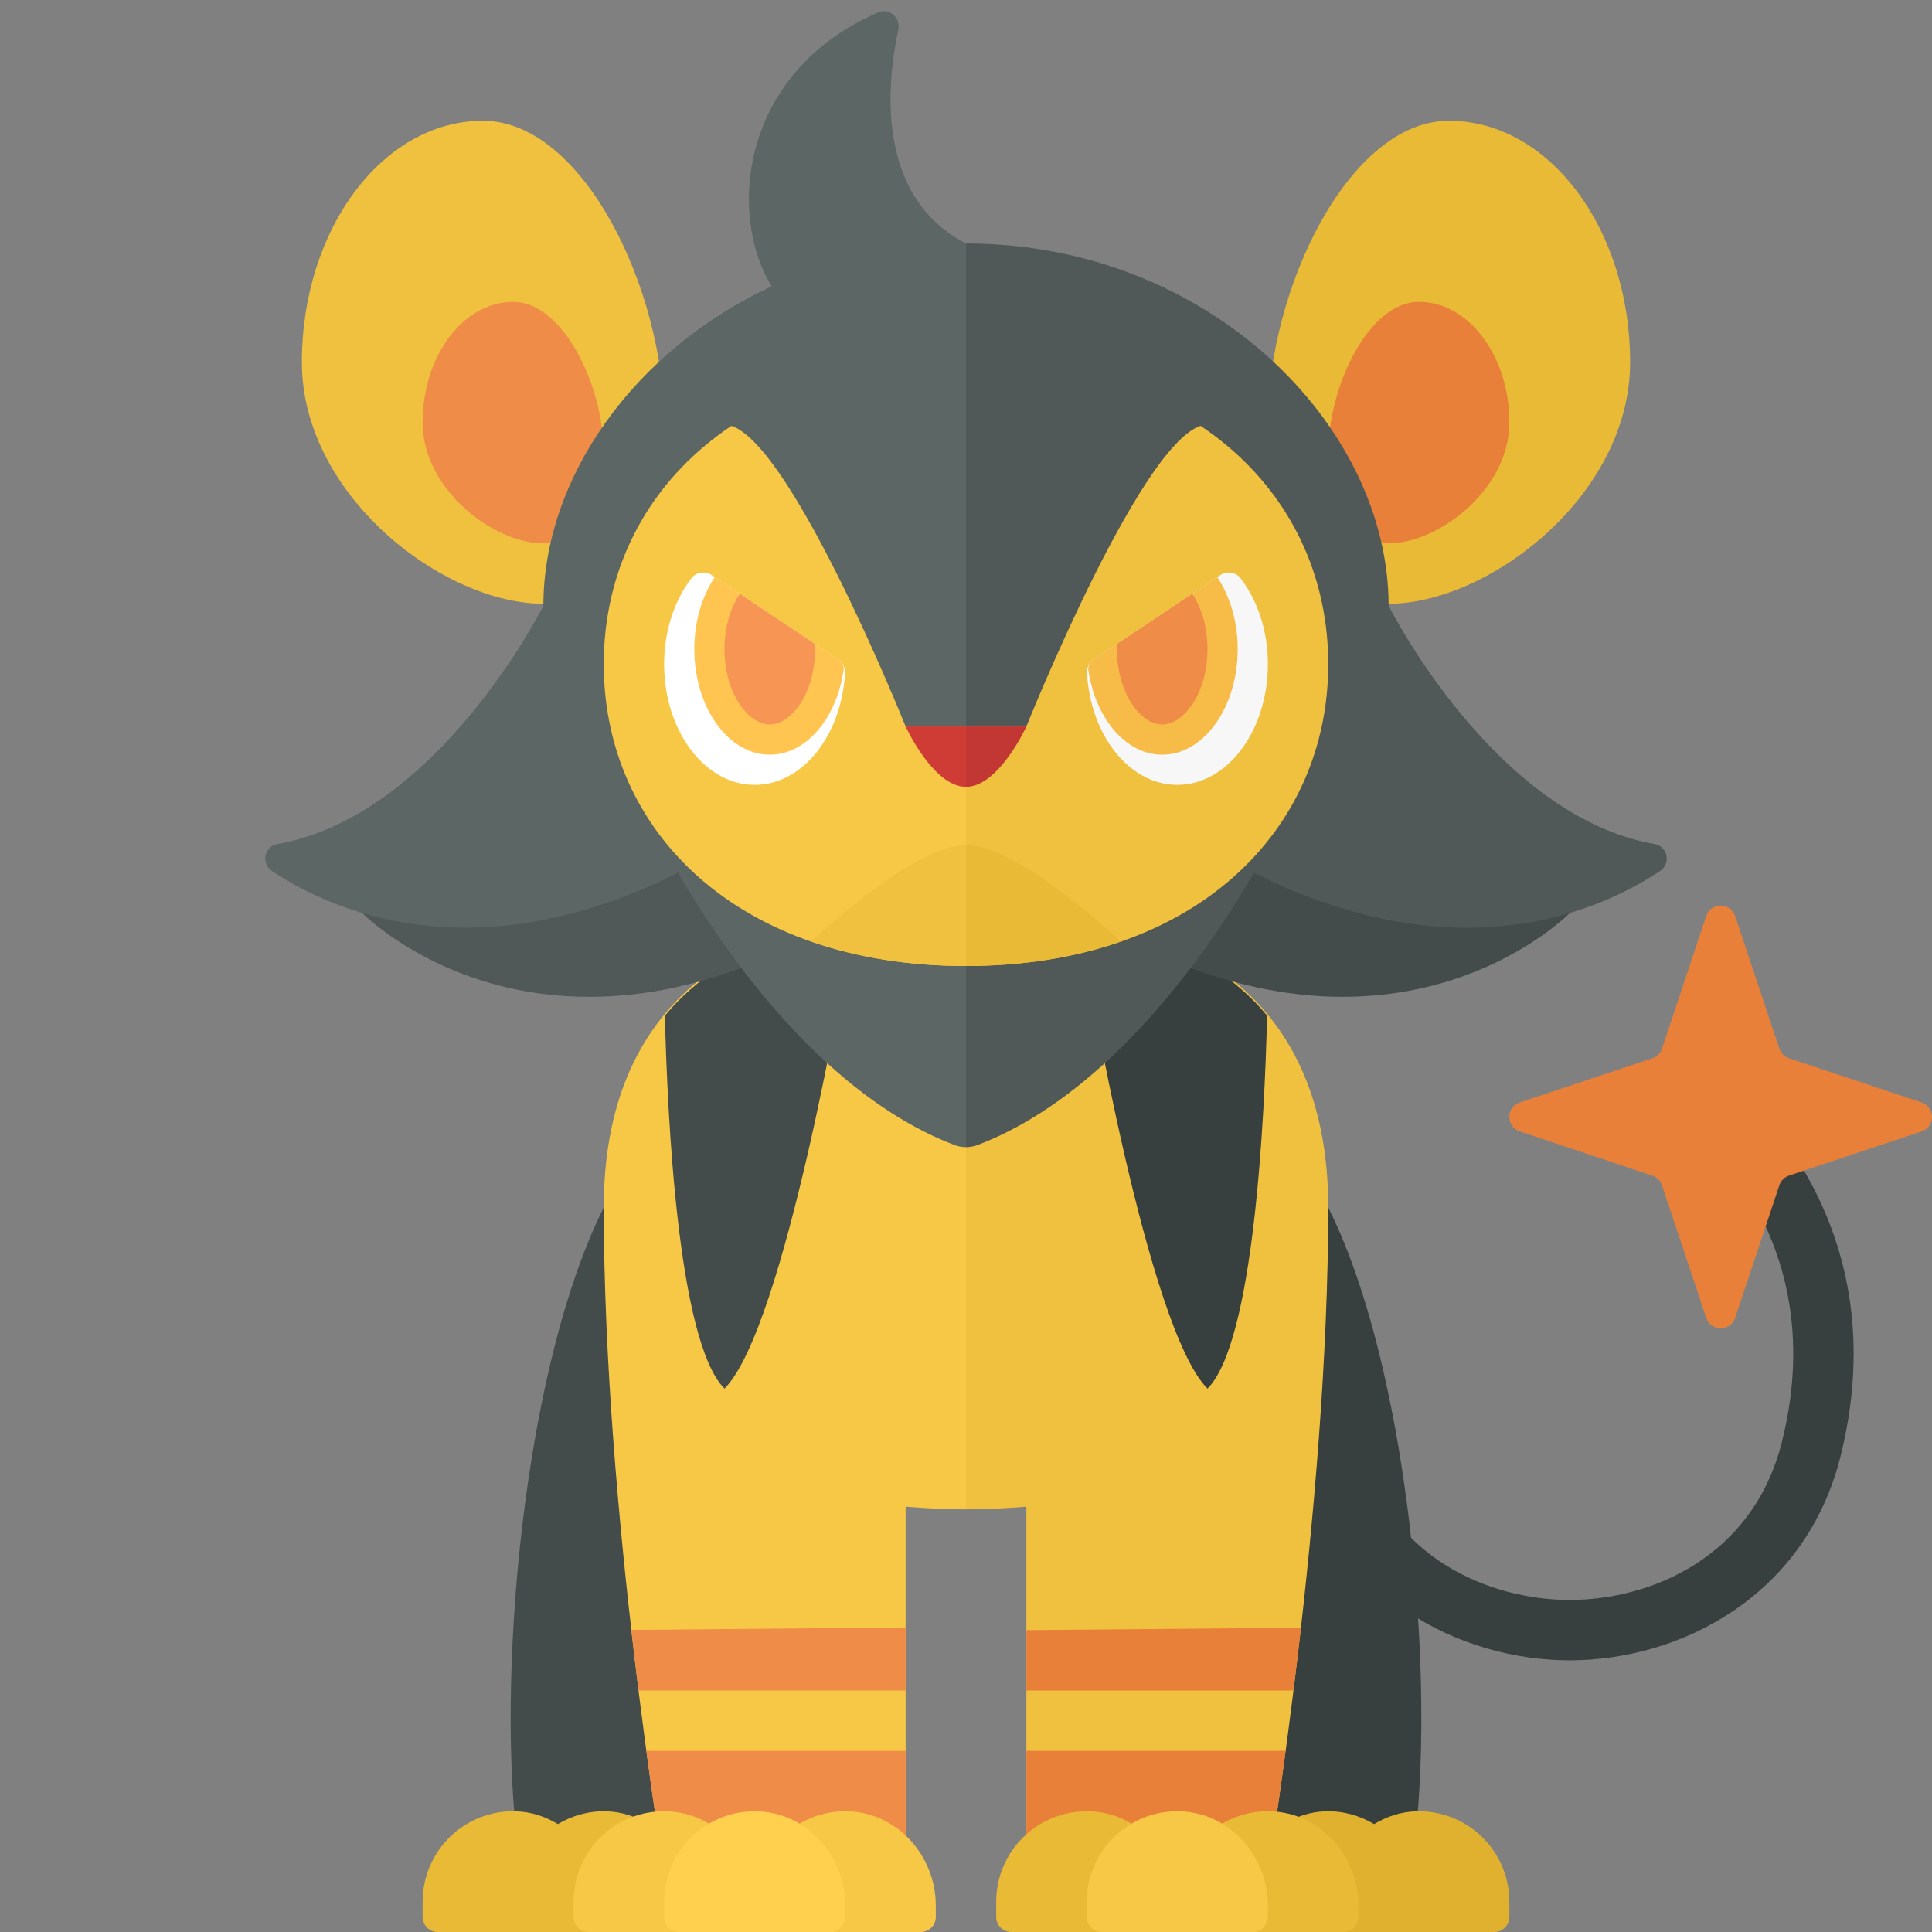 <?xml version="1.0" encoding="utf-8"?>
<!-- Generator: Adobe Illustrator 23.0.2, SVG Export Plug-In . SVG Version: 6.00 Build 0)  -->
<svg version="1.1" xmlns="http://www.w3.org/2000/svg" xmlns:xlink="http://www.w3.org/1999/xlink" x="0px" y="0px" width="32px"
	 height="32px" viewBox="0 0 32 32" enable-background="new 0 0 32 32" xml:space="preserve">
<rect x="0" y="0" width="32" height="32" fill="#808080" stroke="none"/>
<g id="labels">
</g>
<g id="icons">
	<g>
		<path fill="#373F3F" d="M26,27.5c-1.812,0-3.901-1.045-4.485-3.379c-0.066-0.268,0.096-0.539,0.364-0.606
			c0.264-0.071,0.54,0.096,0.606,0.364C22.969,25.813,24.681,26.5,26,26.5s3.031-0.687,3.515-2.621
			c0.904-3.617-1.765-5.445-1.792-5.463c-0.229-0.153-0.292-0.463-0.139-0.693c0.154-0.23,0.465-0.291,0.693-0.139
			c0.033,0.022,3.281,2.245,2.208,6.537C29.901,26.455,27.812,27.5,26,27.5z"/>
		<path fill="#434C4B" d="M10,20c-1.422,2.844-1.823,8.425-1.357,11H13V20H10z"/>
		<path fill="#E8BA36" d="M11.546,30.001c-0.296-0.009-0.571,0.072-0.806,0.212c-0.205-0.124-0.439-0.204-0.694-0.212
			c-0.296-0.009-0.571,0.072-0.806,0.212c-0.205-0.124-0.439-0.204-0.694-0.212C7.697,29.975,7,30.656,7,31.5v0.25
			C7,31.888,7.112,32,7.25,32h5.5c0.138,0,0.25-0.112,0.25-0.25v-0.187C13,30.742,12.367,30.025,11.546,30.001z"/>
		<path fill="#373F3F" d="M22,20c1.422,2.844,1.823,8.425,1.357,11H19V20H22z"/>
		<path fill="#E0B12E" d="M23.454,30.001c-0.255,0.008-0.488,0.088-0.694,0.212c-0.236-0.14-0.51-0.221-0.806-0.212
			c-0.255,0.008-0.488,0.088-0.694,0.212c-0.236-0.14-0.51-0.221-0.806-0.212C19.633,30.025,19,30.742,19,31.563v0.187
			c0,0.138,0.112,0.25,0.25,0.25h5.5c0.138,0,0.25-0.112,0.25-0.25V31.5C25,30.656,24.303,29.975,23.454,30.001z"/>
		<path fill="#F7C845" d="M16,15c-3.866,0-6,1.686-6,5c0,5,1,11,1,11h4v-6.044C15.327,24.982,15.66,25,16,25V15z"/>
		<path fill="#F0C13E" d="M17,24.956V31h4c0,0,1-6,1-11c0-3.314-2.134-5-6-5v10C16.34,25,16.673,24.982,17,24.956z"/>
		<path fill="#EF8C48" d="M11,31h4v-2h-4.294C10.871,30.22,11,31,11,31z"/>
		<path fill="#E8803A" d="M17,29v2h4c0,0,0.129-0.78,0.294-2H17z"/>
		<path fill="#EF8C48" d="M10.576,28H15v-1.044l-4.543,0.04C10.497,27.346,10.537,27.683,10.576,28z"/>
		<path fill="#E8803A" d="M21.547,26.96L17,27v1h4.424C21.465,27.672,21.506,27.323,21.547,26.96z"/>
		<path fill="#F7C845" d="M14.046,30.001C13.197,29.975,12.5,30.656,12.5,31.5v0.063c0-0.821-0.633-1.538-1.454-1.562
			C10.197,29.975,9.5,30.656,9.5,31.5v0.25C9.5,31.888,9.612,32,9.75,32h5.5c0.138,0,0.25-0.112,0.25-0.25v-0.187
			C15.5,30.742,14.867,30.025,14.046,30.001z"/>
		<path fill="#FFD04D" d="M14,31.75v-0.187c0-0.821-0.633-1.538-1.454-1.562C11.697,29.975,11,30.656,11,31.5v0.25
			c0,0.138,0.112,0.25,0.25,0.25h2.5C13.888,32,14,31.888,14,31.75z"/>
		<path fill="#E8BA36" d="M21.046,30.001C20.197,29.975,19.5,30.656,19.5,31.5v0.063c0-0.821-0.633-1.538-1.454-1.562
			C17.197,29.975,16.5,30.656,16.5,31.5v0.25c0,0.138,0.112,0.25,0.25,0.25h5.5c0.138,0,0.25-0.112,0.25-0.25v-0.187
			C22.5,30.742,21.867,30.025,21.046,30.001z"/>
		<path fill="#F7C845" d="M21,31.75v-0.187c0-0.821-0.633-1.538-1.454-1.562C18.697,29.975,18,30.656,18,31.5v0.25
			c0,0.138,0.112,0.25,0.25,0.25h2.5C20.888,32,21,31.888,21,31.75z"/>
		<path fill="#E8803A" d="M28.26,15.173l-0.732,2.195c-0.025,0.076-0.084,0.135-0.16,0.16l-2.195,0.732
			c-0.231,0.077-0.231,0.403,0,0.48l2.195,0.732c0.076,0.025,0.135,0.084,0.16,0.16l0.732,2.195c0.077,0.231,0.403,0.231,0.48,0
			l0.732-2.195c0.025-0.076,0.084-0.135,0.16-0.16l2.195-0.732c0.231-0.077,0.231-0.403,0-0.48l-2.195-0.732
			c-0.076-0.025-0.135-0.084-0.16-0.16l-0.732-2.195C28.663,14.942,28.337,14.942,28.26,15.173z"/>
		<path fill="#434C4B" d="M11.013,16.822C11.053,18.496,11.229,22.229,12,23c1-1,2-7,2-7h-2.05
			C11.591,16.234,11.273,16.504,11.013,16.822z"/>
		<path fill="#373F3F" d="M20.05,16H18c0,0,1,6,2,7c0.771-0.771,0.947-4.504,0.987-6.178C20.727,16.504,20.409,16.234,20.05,16z"/>
		<path fill="#505957" d="M11,11.196c0.652-1.129-2,3.927-5,3.927c0,0,3,3.073,8,0.073L11,11.196z"/>
		<path fill="#F0C13E" d="M11,7c0,1-1,3-2,3c-1.657,0-4-1.791-4-4s1.343-4,3-4S11,4.791,11,7z"/>
		<path fill="#EF8C48" d="M10,7.5C10,8,9.5,9,9,9C8.172,9,7,8.105,7,7s0.672-2,1.5-2S10,6.395,10,7.5z"/>
		<path fill="#E8BA36" d="M21,7c0,1,1,3,2,3c1.657,0,4-1.791,4-4s-1.343-4-3-4S21,4.791,21,7z"/>
		<path fill="#E8803A" d="M22,7.5C22,8,22.5,9,23,9c0.828,0,2-0.895,2-2s-0.672-2-1.5-2S22,6.395,22,7.5z"/>
		<path fill="#5C6664" d="M14.546,0.204c-2.326,1.015-2.479,3.391-1.765,4.538C10.497,5.805,9,7.917,9,10.033
			c0,0-1.738,3.476-4.404,3.947c-0.219,0.039-0.276,0.324-0.091,0.447c1.051,0.7,3.696,1.885,7.495-0.394h4v-10
			c-1.512-0.781-1.309-2.666-1.121-3.541C14.921,0.298,14.728,0.125,14.546,0.204z"/>
		<path fill="#434C4B" d="M21,11.196c-0.652-1.129,2,3.927,5,3.927c0,0-3,3.073-8,0.073L21,11.196z"/>
		<path fill="#505957" d="M23,10.033c0-3-3-6-7-6v10h4c3.799,2.28,6.444,1.095,7.495,0.394c0.185-0.123,0.128-0.408-0.091-0.447
			C24.738,13.509,23,10.033,23,10.033z"/>
		<path fill="#5C6664" d="M16,14.033h-5c0,0,1.916,3.833,4.811,4.933C15.871,18.989,15.936,19,16,19V14.033z"/>
		<path fill="#505957" d="M16.189,18.966c2.895-1.1,4.811-4.933,4.811-4.933h-5V19C16.064,19,16.129,18.989,16.189,18.966z"/>
		<path fill="#F7C845" d="M16,6c-3.787,0-6,2.239-6,5s2.213,5,6,5V6z"/>
		<path fill="#F0C13E" d="M22,11c0-2.761-2.213-5-6-5v10C19.787,16,22,13.761,22,11z"/>
		<path fill="#FFFFFF" d="M11,11c0,1.105,0.672,2,1.5,2c0.792,0,1.441-0.819,1.496-1.856c0.005-0.089-0.041-0.174-0.116-0.224
			l-2.092-1.395c-0.11-0.073-0.258-0.05-0.338,0.055C11.174,9.942,11,10.442,11,11z"/>
		<path fill="#FFC550" d="M11.5,10.75c0,0.966,0.56,1.75,1.25,1.75c0.614,0,1.123-0.622,1.228-1.44
			c-0.018-0.056-0.047-0.107-0.097-0.14l-2.042-1.361C11.63,9.872,11.5,10.288,11.5,10.75z"/>
		<path fill="#F79654" d="M13.488,10.658l-1.234-0.823C12.105,10.057,12,10.372,12,10.75c0,0.737,0.396,1.25,0.75,1.25
			s0.75-0.513,0.75-1.25C13.5,10.717,13.489,10.691,13.488,10.658z"/>
		<path fill="#F7F7F7" d="M21,11c0,1.105-0.672,2-1.5,2c-0.792,0-1.441-0.819-1.496-1.856c-0.005-0.089,0.041-0.174,0.116-0.224
			l2.092-1.395c0.11-0.073,0.258-0.05,0.338,0.055C20.826,9.942,21,10.442,21,11z"/>
		<path fill="#F7BC48" d="M20.5,10.75c0,0.966-0.56,1.75-1.25,1.75c-0.614,0-1.123-0.622-1.228-1.44
			c0.018-0.056,0.047-0.107,0.097-0.14l2.042-1.361C20.37,9.872,20.5,10.288,20.5,10.75z"/>
		<path fill="#EF8C48" d="M18.512,10.658l1.234-0.823C19.895,10.057,20,10.372,20,10.75c0,0.737-0.396,1.25-0.75,1.25
			s-0.75-0.513-0.75-1.25C18.5,10.717,18.511,10.691,18.512,10.658z"/>
		<path fill="#F0C13E" d="M16,14c-0.713,0-1.924,1.009-2.566,1.593C14.181,15.853,15.039,16,16,16V14z"/>
		<path fill="#E8BA36" d="M18.566,15.593C17.924,15.01,16.713,14,16,14v2C16.961,16,17.819,15.853,18.566,15.593z"/>
		<path fill="#CF3C35" d="M16,12.033h-1c0,0,0.457,1,1,1V12.033z"/>
		<path fill="#C23734" d="M16,13.033c0.543,0,1-1,1-1h-1V13.033z"/>
		<path fill="#5C6664" d="M16,4.033c0,0-5,3-4,3s3,5,3,5h1V4.033z"/>
		<path fill="#505957" d="M17,12.033c0,0,2-5,3-5s-4-3-4-3v8H17z"/>
	</g>
</g>
</svg>

